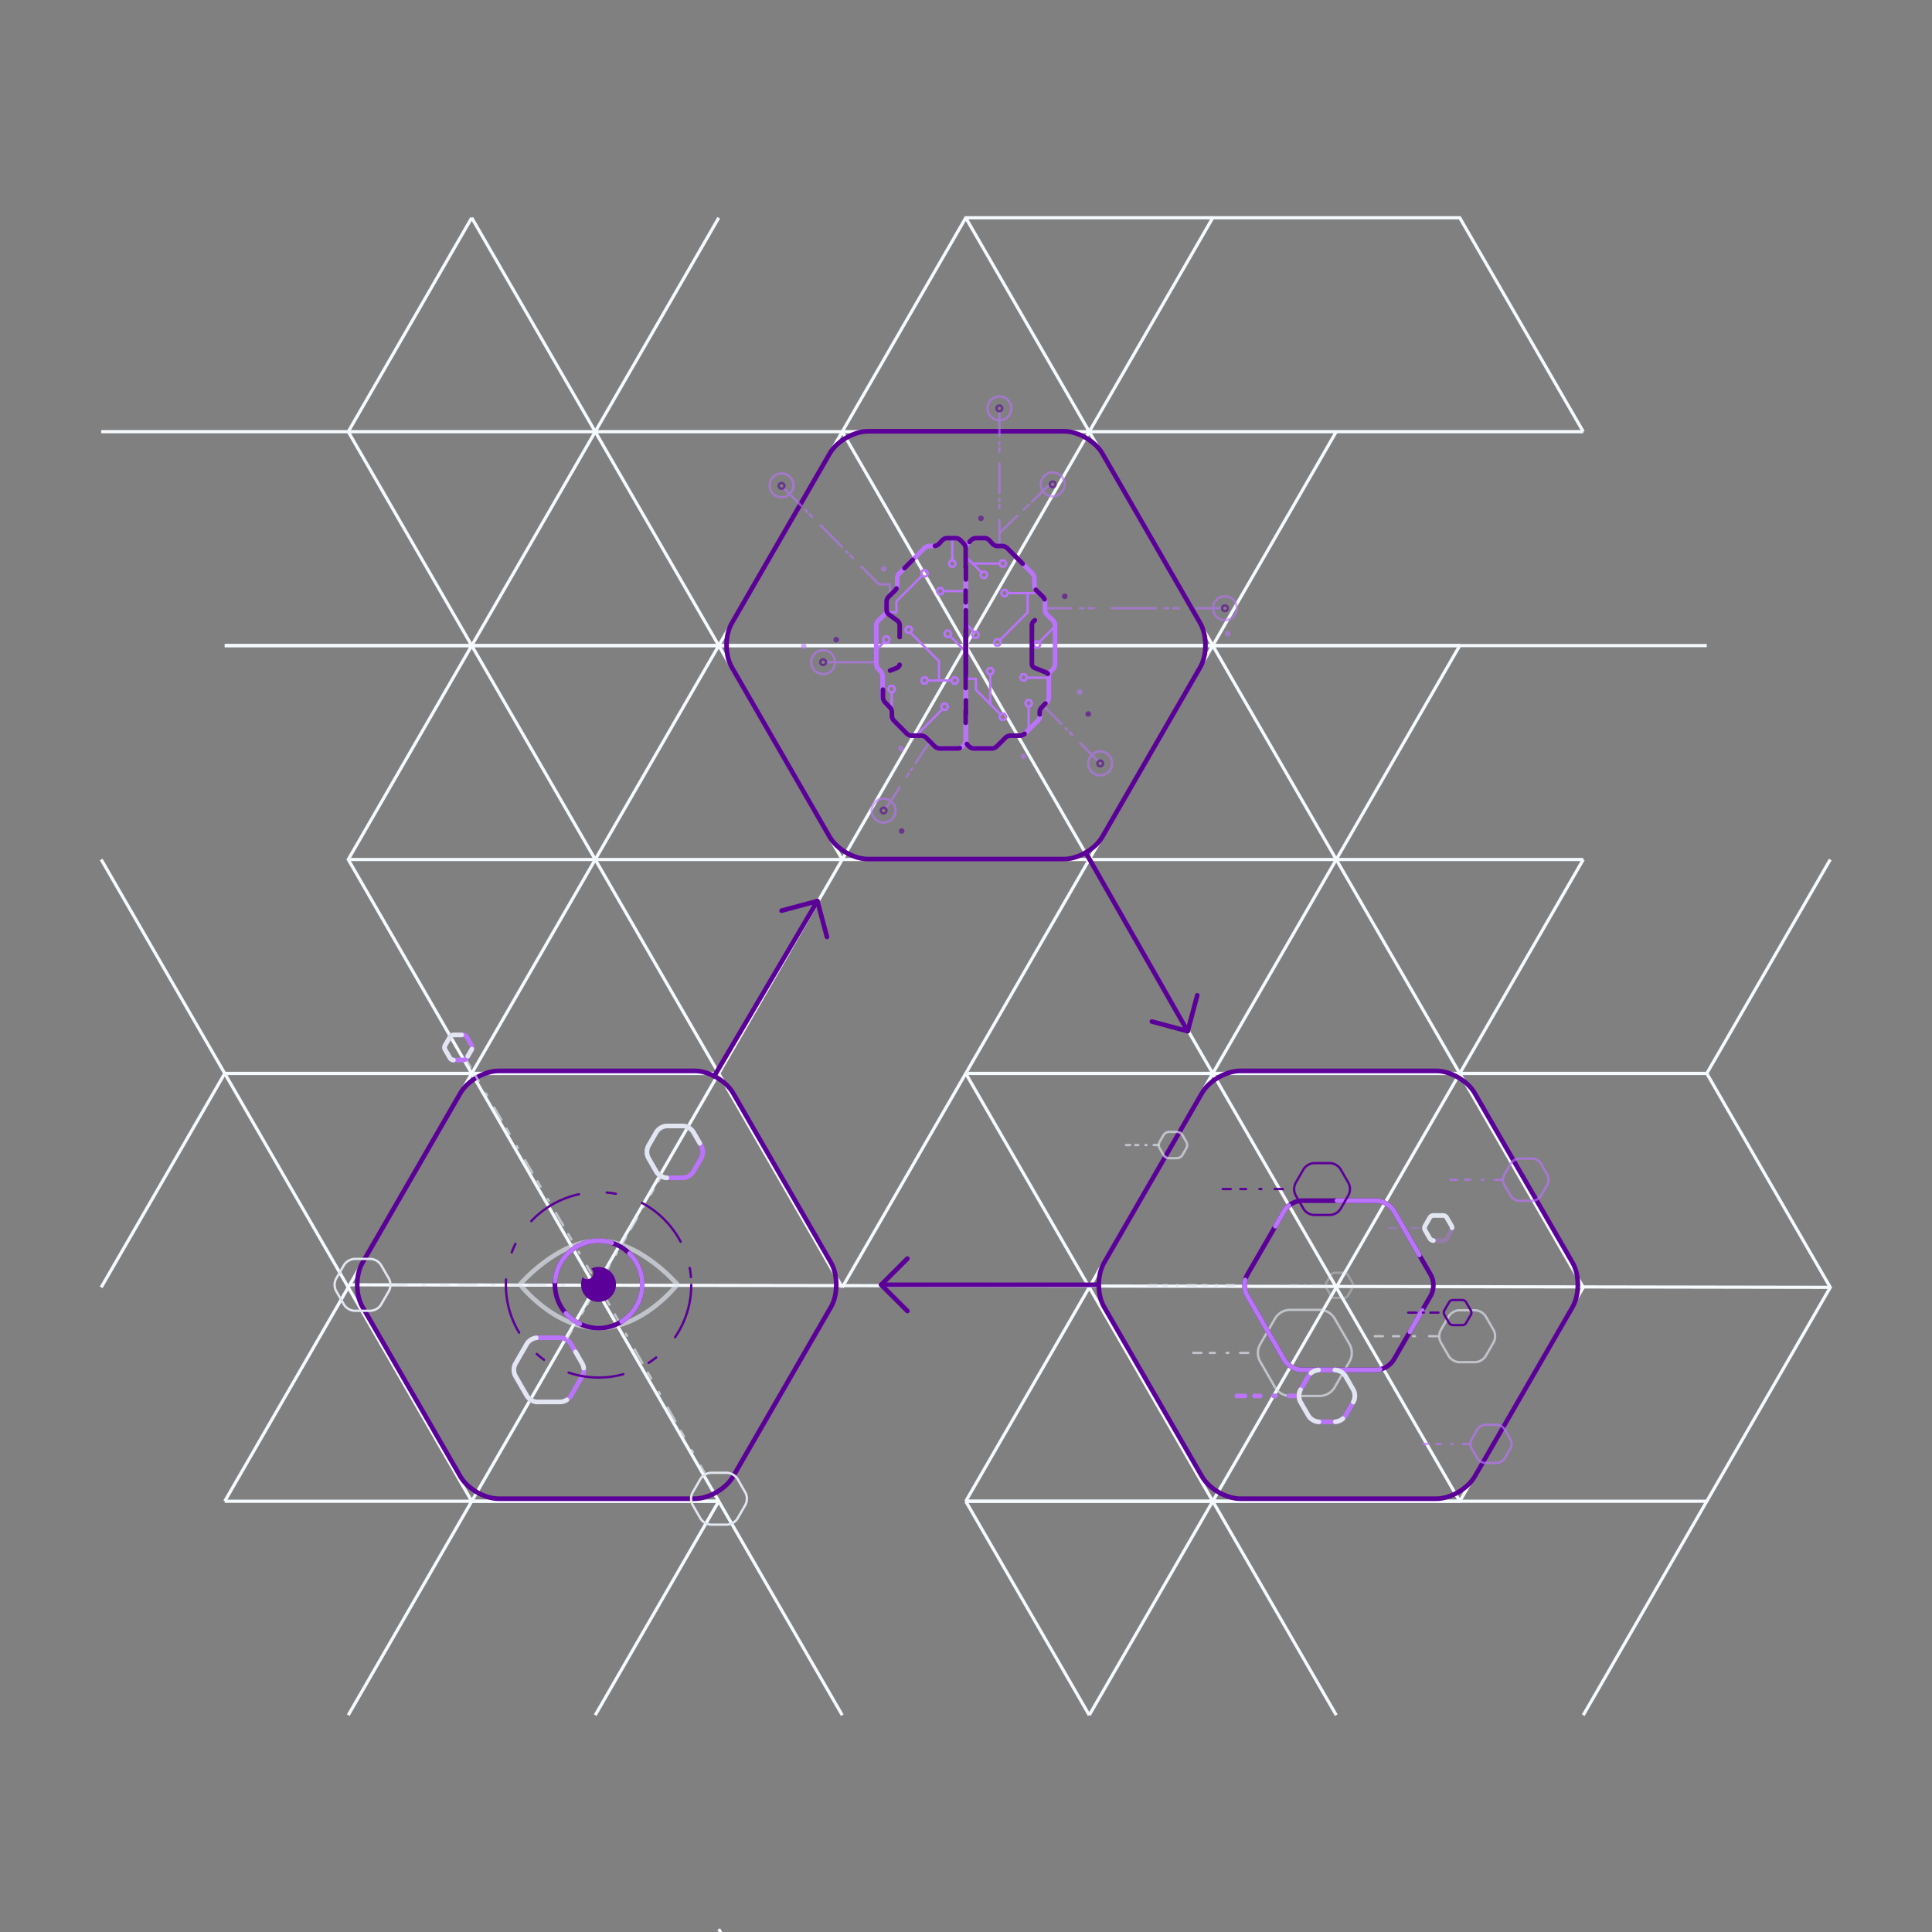 <svg xmlns="http://www.w3.org/2000/svg" xmlns:xlink="http://www.w3.org/1999/xlink" viewBox="0 0 1056 1056"><rect x="0" y="0" width="1056" height="1056" fill="#808080" stroke="none"/><defs><style>.cls-1,.cls-10,.cls-11,.cls-12,.cls-13,.cls-14,.cls-15,.cls-16,.cls-17,.cls-18,.cls-20,.cls-21,.cls-22,.cls-23,.cls-24,.cls-25,.cls-26,.cls-27,.cls-28,.cls-29,.cls-30,.cls-31,.cls-32,.cls-33,.cls-34,.cls-35,.cls-36,.cls-37,.cls-38,.cls-39,.cls-40,.cls-42,.cls-44,.cls-45,.cls-46,.cls-47,.cls-48,.cls-49,.cls-5,.cls-50,.cls-51,.cls-52,.cls-53,.cls-54,.cls-55,.cls-57,.cls-58,.cls-59,.cls-6,.cls-60,.cls-61,.cls-62,.cls-63,.cls-64,.cls-65,.cls-66,.cls-67,.cls-68,.cls-69,.cls-70,.cls-71,.cls-8,.cls-9{fill:none}.cls-2{isolation:isolate}.cls-3{clip-path:url(#clip-path)}.cls-4{mix-blend-mode:multiply}.cls-5{stroke:#f5faff;stroke-miterlimit:10;stroke-width:1.74px}.cls-25,.cls-26,.cls-27,.cls-42,.cls-45,.cls-6,.cls-70,.cls-71{stroke:#5b0098}.cls-10,.cls-11,.cls-12,.cls-13,.cls-14,.cls-15,.cls-16,.cls-17,.cls-18,.cls-20,.cls-21,.cls-22,.cls-23,.cls-24,.cls-25,.cls-26,.cls-27,.cls-28,.cls-29,.cls-30,.cls-31,.cls-32,.cls-33,.cls-34,.cls-35,.cls-36,.cls-37,.cls-38,.cls-39,.cls-40,.cls-42,.cls-44,.cls-45,.cls-46,.cls-47,.cls-48,.cls-49,.cls-50,.cls-51,.cls-52,.cls-53,.cls-54,.cls-55,.cls-57,.cls-58,.cls-59,.cls-6,.cls-60,.cls-61,.cls-62,.cls-63,.cls-64,.cls-65,.cls-66,.cls-67,.cls-68,.cls-69,.cls-70,.cls-71,.cls-8,.cls-9{stroke-linecap:round;stroke-linejoin:round}.cls-12,.cls-13,.cls-22,.cls-23,.cls-24,.cls-35,.cls-36,.cls-37,.cls-39,.cls-40,.cls-6,.cls-70,.cls-71{stroke-width:2.53px}.cls-38,.cls-7{opacity:.66}.cls-10,.cls-11,.cls-14,.cls-17,.cls-20,.cls-23,.cls-24,.cls-28,.cls-29,.cls-30,.cls-31,.cls-32,.cls-33,.cls-34,.cls-35,.cls-36,.cls-37,.cls-38,.cls-39,.cls-8,.cls-9{stroke:#e1e6f0}.cls-10,.cls-11,.cls-14,.cls-15,.cls-16,.cls-17,.cls-18,.cls-20,.cls-21,.cls-25,.cls-26,.cls-27,.cls-28,.cls-29,.cls-30,.cls-31,.cls-32,.cls-33,.cls-34,.cls-38,.cls-42,.cls-44,.cls-45,.cls-46,.cls-47,.cls-48,.cls-49,.cls-50,.cls-51,.cls-52,.cls-53,.cls-54,.cls-55,.cls-57,.cls-58,.cls-59,.cls-60,.cls-61,.cls-62,.cls-63,.cls-64,.cls-65,.cls-66,.cls-67,.cls-68,.cls-69,.cls-8,.cls-9{stroke-width:1.27px}.cls-9{stroke-dasharray:.92 6.44 2.76 4.6}.cls-10{stroke-dasharray:.72 5.01 2.15 3.58}.cls-11{stroke-dasharray:5.01 5.01 .72 5.01 2.15 3.58}.cls-12,.cls-13,.cls-15,.cls-16,.cls-18,.cls-21,.cls-22,.cls-40,.cls-44,.cls-46,.cls-47,.cls-48,.cls-49,.cls-50,.cls-51,.cls-52,.cls-53,.cls-54,.cls-55,.cls-57,.cls-58,.cls-59,.cls-60,.cls-61,.cls-62,.cls-63,.cls-64,.cls-65,.cls-66,.cls-67,.cls-68,.cls-69{stroke:#bb73fc}.cls-13{stroke-dasharray:1.04 7.31 3.13 5.22}.cls-14{stroke-dasharray:1.1 7.69 3.3 5.49}.cls-16{stroke-dasharray:.81 5.65 2.42 4.04}.cls-17{stroke-dasharray:.56 3.91 1.67 2.79}.cls-18{stroke-dasharray:.9 6.27 2.69 4.48}.cls-19{opacity:.33}.cls-20,.cls-21{stroke-dasharray:.51 3.57}.cls-22,.cls-36{stroke-dasharray:60.75 20.25 0 13.5 13.5 27}.cls-23{stroke-dasharray:22.51 6.3 0 4.5 4.5 9}.cls-24,.cls-71{stroke-dasharray:31.67 8.87 0 6.33 6.33 12.67}.cls-26{stroke-dasharray:1.04 7.31 3.13 5.22}.cls-27{stroke-dasharray:.51 3.57}.cls-28{stroke-dasharray:1 7.01 3 5}.cls-29{stroke-dasharray:7.01 7.01 1 7.01 3 5}.cls-30{stroke-dasharray:.73 5.08 2.18 3.63}.cls-31{stroke-dasharray:1.22 8.53 3.65 6.09}.cls-32{stroke-dasharray:8.53 8.53 1.22 8.53 3.65 6.09}.cls-33{stroke-dasharray:1.11 7.8 3.34 5.57}.cls-34{stroke-dasharray:7.8 7.8 1.11 7.8 3.34 5.57}.cls-35{stroke-dasharray:45.25 15.08 0 10.05 10.05 20.11}.cls-37{stroke-dasharray:22.1 6.19 0 4.42 4.42 8.84}.cls-38{stroke-dasharray:8.87 8.87 1.27 8.87 3.8 6.33}.cls-40{stroke-dasharray:42.96 14.32 0 9.55 9.55 19.09}.cls-41{fill:#5b0098}.cls-42{stroke-dasharray:30.4 10.13 0 5.07 5.07 15.2}.cls-43{opacity:.6}.cls-44{stroke-dasharray:1.27 1.91 1.91 6.37}.cls-45{stroke-dasharray:27.21}.cls-46{stroke-dasharray:26.33}.cls-47{stroke-dasharray:113.18}.cls-48{stroke-dasharray:1.38 2.08 2.08 6.92}.cls-49{stroke-dasharray:1.93 2.9 2.9 9.66}.cls-50{stroke-dasharray:24.15 4.83 1.93 2.9 2.9 9.66}.cls-51{stroke-dasharray:.97 1.45 1.45 4.83}.cls-52{stroke-dasharray:1.32 1.98 1.98 6.6}.cls-53{stroke-dasharray:16.5 3.3 1.32 1.98 1.98 6.6}.cls-54{stroke-dasharray:1.29 1.94 1.94 6.46}.cls-55{stroke-dasharray:16.15 3.23 1.29 1.94 1.94 6.46}.cls-56{fill:#bb73fc}.cls-57,.cls-58,.cls-59,.cls-60{stroke-dasharray:11.92}.cls-61{stroke-dasharray:16.93}.cls-62{stroke-dasharray:5.96}.cls-63{stroke-dasharray:14.92}.cls-64{stroke-dasharray:16.24}.cls-65,.cls-66{stroke-dasharray:11.92}.cls-67{stroke-dasharray:5.96}.cls-68{stroke-dasharray:19.19}.cls-69{stroke-dasharray:27.21 5.44 2.18 3.27 3.27 10.88}.cls-70{stroke-dasharray:35.18 9.85 0 7.04 7.04 14.07}</style><clipPath id="clip-path"><rect class="cls-1" width="1056" height="1056"/></clipPath></defs><title>Snowplow_Website-Home_Infographics_Products</title><g class="cls-2"><g id="Layer_6_copy" data-name="Layer 6 copy"><g class="cls-3"><g class="cls-4"><polyline class="cls-5" points="257.84 119.03 325.35 235.95 257.84 352.87 122.84 352.87"/><polyline class="cls-5" points="460.36 235.95 392.86 352.87 257.84 352.87 190.35 235.95 257.84 119.03"/><polyline class="cls-5" points="527.87 119.03 595.37 235.95 527.87 352.87 392.86 352.87 325.35 235.95 392.86 119.03"/><polyline class="cls-5" points="730.38 235.95 662.88 352.87 527.87 352.87 460.36 235.95 527.87 119.03 662.88 119.03"/><polyline class="cls-5" points="797.88 352.87 662.88 352.87 595.37 235.95 662.88 119.03 797.88 119.03 865.39 235.95"/><polyline class="cls-5" points="122.84 352.87 257.84 352.87 325.35 469.79 257.84 586.72 122.84 586.72 55.32 469.79"/><polygon class="cls-5" points="257.84 586.72 190.35 469.79 257.84 352.87 392.86 352.87 460.36 469.79 392.86 586.72 257.84 586.72"/><polyline class="cls-5" points="392.86 586.72 325.35 469.79 392.86 352.87 527.87 352.87 595.37 469.79 527.87 586.72"/><polyline class="cls-5" points="460.36 469.79 527.87 352.87 662.88 352.87 730.38 469.79 662.88 586.72 527.87 586.72"/><polyline class="cls-5" points="865.39 469.79 797.88 586.72 662.88 586.72 595.37 469.79 662.88 352.87 797.88 352.87"/><polyline class="cls-5" points="1000.4 469.79 932.9 586.72 797.88 586.72 730.38 469.79 797.88 352.87 932.9 352.87"/><line class="cls-5" x1="190.35" y1="469.79" x2="865.39" y2="469.79"/><polyline class="cls-5" points="122.84 586.72 190.35 703.64 122.84 820.56"/><polyline class="cls-5" points="55.32 703.64 122.84 586.72 257.84 586.72 325.35 703.64 257.84 820.56 122.84 820.56"/><polyline class="cls-5" points="392.86 820.56 257.84 820.56 190.35 703.64 257.84 586.72 392.86 586.72 460.36 703.64"/><polyline class="cls-5" points="392.86 820.56 325.35 703.64 392.86 586.72"/><polyline class="cls-5" points="527.87 586.72 595.37 703.64 527.87 820.56"/><polyline class="cls-5" points="460.36 703.64 527.87 586.72 662.88 586.72 730.38 703.64 662.88 820.56 527.87 820.56"/><polygon class="cls-5" points="662.88 820.56 595.37 703.64 662.88 586.72 797.88 586.72 865.39 703.64 797.88 820.56 662.88 820.56"/><polygon class="cls-5" points="797.88 820.56 730.38 703.64 797.88 586.72 932.9 586.72 1000.4 703.64 932.9 820.56 797.88 820.56"/><line class="cls-5" x1="191.17" y1="702.25" x2="1000.4" y2="703.64"/><polyline class="cls-5" points="190.35 937.48 257.84 820.56 392.86 820.56 460.36 937.48"/><line class="cls-5" x1="325.35" y1="937.48" x2="392.86" y2="820.56"/><line class="cls-5" x1="527.87" y1="820.56" x2="595.37" y2="937.48"/><polyline class="cls-5" points="527.87 820.56 662.88 820.56 730.38 937.48"/><polyline class="cls-5" points="595.37 937.48 662.88 820.56 797.88 820.56"/><line class="cls-5" x1="865.39" y1="937.48" x2="932.9" y2="820.56"/><polygon class="cls-5" points="-147.19 1288.25 -214.68 1171.32 -147.19 1054.4 -12.18 1054.4 55.32 1171.32 -12.18 1288.25 -147.19 1288.25"/><polyline class="cls-5" points="392.86 1054.4 460.36 1171.32 392.86 1288.25 257.84 1288.25 190.35 1171.32"/><polyline class="cls-5" points="1202.91 1054.4 1270.42 1171.32 1202.91 1288.25 1067.91 1288.25 1000.4 1171.32"/><line class="cls-5" x1="55.32" y1="235.95" x2="865.39" y2="235.95"/></g></g></g><g id="Layer_4" data-name="Layer 4"><line class="cls-6" x1="599.97" y1="702.25" x2="481.64" y2="702.25"/><polyline class="cls-6" points="495.97 716.58 481.64 702.25 495.97 687.92"/><line class="cls-6" x1="593.44" y1="466.04" x2="649.17" y2="563.6"/><polyline class="cls-6" points="654.41 544.02 649.17 563.6 629.6 558.36"/><line class="cls-6" x1="390.35" y1="588.27" x2="446.78" y2="492.51"/><polyline class="cls-6" points="452.01 512.09 446.77 492.51 427.2 497.75"/><path class="cls-6" d="M677.93,819.17c-7.66,0-17.06-5.43-20.9-12.06l-53.57-92.79c-3.83-6.64-3.83-17.49,0-24.13L657,597.39c3.83-6.64,13.23-12.06,20.9-12.06H785.08c7.66,0,17.07,5.43,20.9,12.06l53.57,92.8c3.83,6.64,3.83,17.49,0,24.13L806,807.11c-3.83,6.64-13.23,12.06-20.9,12.06H677.93Z"/><g class="cls-7"><line class="cls-8" x1="682.27" y1="739.46" x2="677.83" y2="739.46"/><line class="cls-9" x1="671.39" y1="739.46" x2="658.96" y2="739.46"/><line class="cls-8" x1="656.66" y1="739.46" x2="652.23" y2="739.46"/></g><g class="cls-7"><path class="cls-8" d="M704.71,763a9.73,9.73,0,0,1-7.6-4.39l-8.51-14.75a9.73,9.73,0,0,1,0-8.78l8.51-14.74a9.74,9.74,0,0,1,7.6-4.39h17a9.74,9.74,0,0,1,7.6,4.39l8.51,14.74a9.73,9.73,0,0,1,0,8.78l-8.51,14.75a9.74,9.74,0,0,1-7.6,4.39h-17Z"/></g><line class="cls-8" x1="674.64" y1="702.53" x2="670.21" y2="702.53"/><line class="cls-10" x1="665.2" y1="702.53" x2="655.53" y2="702.53"/><line class="cls-11" x1="653.74" y1="702.53" x2="634.04" y2="702.53"/><line class="cls-8" x1="632.25" y1="702.53" x2="627.81" y2="702.53"/><path class="cls-6" d="M711.49,748.8a12.17,12.17,0,0,1-9.5-5.48L681.61,708a12.17,12.17,0,0,1,0-11L702,661.74a12.17,12.17,0,0,1,9.5-5.48h40.76a12.17,12.17,0,0,1,9.5,5.48L782.13,697a12.17,12.17,0,0,1,0,11l-20.38,35.3a12.17,12.17,0,0,1-9.5,5.49H711.49Z"/><path class="cls-12" d="M720.89,777.15a7.3,7.3,0,0,1-5.7-3.29l-4.39-7.6a7.3,7.3,0,0,1,0-6.58l4.39-7.6a7.3,7.3,0,0,1,5.7-3.29h8.77a7.3,7.3,0,0,1,5.7,3.29l4.38,7.59a7.3,7.3,0,0,1,0,6.58l-4.38,7.6a7.3,7.3,0,0,1-5.7,3.29h-8.77Z"/><line class="cls-12" x1="708.9" y1="762.98" x2="704.47" y2="762.98"/><line class="cls-13" x1="697.16" y1="762.98" x2="683.07" y2="762.98"/><line class="cls-12" x1="680.46" y1="762.98" x2="676.03" y2="762.98"/><g class="cls-7"><path class="cls-8" d="M797.56,744.53a7.3,7.3,0,0,1-5.7-3.29l-4.39-7.6a7.3,7.3,0,0,1,0-6.58l4.39-7.6a7.3,7.3,0,0,1,5.7-3.29h8.77a7.3,7.3,0,0,1,5.7,3.29l4.39,7.6a7.3,7.3,0,0,1,0,6.58l-4.39,7.6a7.3,7.3,0,0,1-5.7,3.29h-8.77Z"/></g><g class="cls-7"><line class="cls-8" x1="785.57" y1="730.35" x2="781.14" y2="730.35"/><line class="cls-14" x1="773.45" y1="730.35" x2="758.61" y2="730.35"/><line class="cls-8" x1="755.86" y1="730.35" x2="751.43" y2="730.35"/></g><g class="cls-7"><path class="cls-15" d="M811.76,799.63a5.36,5.36,0,0,1-4.19-2.42l-3.22-5.58a5.37,5.37,0,0,1,0-4.84l3.22-5.58a5.36,5.36,0,0,1,4.19-2.42h6.45a5.36,5.36,0,0,1,4.19,2.42l3.22,5.58a5.37,5.37,0,0,1,0,4.84l-3.22,5.58a5.36,5.36,0,0,1-4.19,2.42h-6.45Z"/></g><g class="cls-7"><line class="cls-15" x1="802.95" y1="789.21" x2="799.69" y2="789.21"/><line class="cls-16" x1="794.04" y1="789.21" x2="783.13" y2="789.21"/><line class="cls-15" x1="781.12" y1="789.21" x2="777.86" y2="789.21"/></g><g class="cls-7"><path class="cls-8" d="M638.91,633.06a3.71,3.71,0,0,1-2.89-1.67l-2.23-3.86a3.71,3.71,0,0,1,0-3.34l2.23-3.86a3.71,3.71,0,0,1,2.89-1.67h4.45a3.71,3.71,0,0,1,2.89,1.67l2.23,3.86a3.7,3.7,0,0,1,0,3.34l-2.23,3.86a3.71,3.71,0,0,1-2.89,1.67h-4.45Z"/></g><g class="cls-7"><line class="cls-8" x1="632.82" y1="625.86" x2="630.57" y2="625.86"/><line class="cls-17" x1="626.66" y1="625.86" x2="619.13" y2="625.86"/><line class="cls-8" x1="617.74" y1="625.86" x2="615.48" y2="625.86"/></g><g class="cls-7"><path class="cls-15" d="M830.39,656.37a6,6,0,0,1-4.65-2.68l-3.57-6.19a6,6,0,0,1,0-5.36l3.57-6.19a6,6,0,0,1,4.65-2.68h7.15a6,6,0,0,1,4.64,2.68l3.57,6.19a6,6,0,0,1,0,5.36l-3.57,6.19a6,6,0,0,1-4.64,2.68h-7.15Z"/></g><g class="cls-7"><line class="cls-15" x1="820.62" y1="644.82" x2="817.01" y2="644.82"/><line class="cls-18" x1="810.74" y1="644.82" x2="798.65" y2="644.82"/><line class="cls-15" x1="796.42" y1="644.82" x2="792.8" y2="644.82"/></g><g class="cls-19"><path class="cls-8" d="M729.39,709.39a2.44,2.44,0,0,1-1.9-1.1l-2.69-4.66a2.43,2.43,0,0,1,0-2.19l2.69-4.67a2.44,2.44,0,0,1,1.9-1.1h5.39a2.44,2.44,0,0,1,1.9,1.1l2.69,4.67a2.43,2.43,0,0,1,0,2.19l-2.69,4.66a2.44,2.44,0,0,1-1.9,1.1h-5.39Z"/></g><g class="cls-19"><line class="cls-8" x1="721.63" y1="702.53" x2="717.19" y2="702.53"/><line class="cls-20" x1="713.62" y1="702.53" x2="711.33" y2="702.53"/><line class="cls-8" x1="709.54" y1="702.53" x2="705.11" y2="702.53"/></g><g class="cls-19"><path class="cls-12" d="M783.45,678.07a2.44,2.44,0,0,1-1.9-1.1l-2.69-4.67a2.43,2.43,0,0,1,0-2.19l2.69-4.66a2.44,2.44,0,0,1,1.9-1.1h5.38a2.44,2.44,0,0,1,1.9,1.1l2.7,4.66a2.43,2.43,0,0,1,0,2.19l-2.7,4.67a2.44,2.44,0,0,1-1.9,1.1h-5.38Z"/></g><g class="cls-19"><line class="cls-15" x1="775.68" y1="671.21" x2="771.25" y2="671.21"/><line class="cls-21" x1="767.68" y1="671.21" x2="765.38" y2="671.21"/><line class="cls-15" x1="763.6" y1="671.21" x2="759.17" y2="671.21"/></g><path class="cls-22" d="M711.49,748.8a12.17,12.17,0,0,1-9.5-5.48L681.61,708a12.17,12.17,0,0,1,0-11L702,661.74a12.17,12.17,0,0,1,9.5-5.48h40.76a12.17,12.17,0,0,1,9.5,5.48L782.13,697a12.17,12.17,0,0,1,0,11l-20.38,35.3a12.17,12.17,0,0,1-9.5,5.49H711.49Z"/><path class="cls-23" d="M720.89,777.15a7.3,7.3,0,0,1-5.7-3.29l-4.39-7.6a7.3,7.3,0,0,1,0-6.58l4.39-7.6a7.3,7.3,0,0,1,5.7-3.29h8.77a7.3,7.3,0,0,1,5.7,3.29l4.38,7.59a7.3,7.3,0,0,1,0,6.58l-4.38,7.6a7.3,7.3,0,0,1-5.7,3.29h-8.77Z"/><path class="cls-24" d="M783.45,678.07a2.44,2.44,0,0,1-1.9-1.1l-2.69-4.67a2.43,2.43,0,0,1,0-2.19l2.69-4.66a2.44,2.44,0,0,1,1.9-1.1h5.38a2.44,2.44,0,0,1,1.9,1.1l2.7,4.66a2.43,2.43,0,0,1,0,2.19l-2.7,4.67a2.44,2.44,0,0,1-1.9,1.1h-5.38Z"/><path class="cls-25" d="M718.23,664.1a7.3,7.3,0,0,1-5.7-3.29l-4.39-7.6a7.3,7.3,0,0,1,0-6.58l4.39-7.6a7.3,7.3,0,0,1,5.7-3.29H727a7.3,7.3,0,0,1,5.7,3.29l4.38,7.59a7.3,7.3,0,0,1,0,6.58l-4.38,7.6a7.3,7.3,0,0,1-5.7,3.29h-8.77Z"/><line class="cls-25" x1="701.18" y1="649.92" x2="696.74" y2="649.92"/><line class="cls-26" x1="689.44" y1="649.92" x2="675.35" y2="649.92"/><line class="cls-25" x1="672.74" y1="649.92" x2="668.3" y2="649.92"/><path class="cls-25" d="M794,724.3a2.44,2.44,0,0,1-1.9-1.1l-2.69-4.66a2.43,2.43,0,0,1,0-2.19l2.69-4.67a2.44,2.44,0,0,1,1.9-1.1h5.39a2.44,2.44,0,0,1,1.9,1.1l2.7,4.67a2.43,2.43,0,0,1,0,2.19l-2.7,4.66a2.44,2.44,0,0,1-1.9,1.1H794Z"/><line class="cls-25" x1="786.24" y1="717.44" x2="781.81" y2="717.44"/><line class="cls-27" x1="778.24" y1="717.44" x2="775.94" y2="717.44"/><line class="cls-25" x1="774.16" y1="717.44" x2="769.72" y2="717.44"/><path class="cls-6" d="M272.59,819.17c-7.66,0-17.07-5.43-20.9-12.06l-53.57-92.79c-3.83-6.64-3.83-17.49,0-24.13l53.57-92.8c3.83-6.64,13.23-12.06,20.9-12.06H379.75c7.66,0,17.07,5.43,20.9,12.06l53.57,92.8c3.83,6.64,3.83,17.49,0,24.13l-53.57,92.79c-3.83,6.64-13.23,12.06-20.9,12.06H272.59Z"/><path class="cls-12" d="M293.68,766.32A7.25,7.25,0,0,1,288,763l-6.34-11a7.25,7.25,0,0,1,0-6.54l6.34-11a7.25,7.25,0,0,1,5.66-3.27h12.68a7.25,7.25,0,0,1,5.66,3.27l6.34,11a7.25,7.25,0,0,1,0,6.54L312,763a7.25,7.25,0,0,1-5.66,3.27H293.68Z"/><path class="cls-12" d="M364.48,643.79a7.3,7.3,0,0,1-5.7-3.29l-4.39-7.6a7.3,7.3,0,0,1,0-6.58l4.39-7.6a7.3,7.3,0,0,1,5.7-3.29h8.77a7.3,7.3,0,0,1,5.7,3.29l4.38,7.59a7.3,7.3,0,0,1,0,6.58l-4.38,7.6a7.3,7.3,0,0,1-5.7,3.29h-8.77Z"/><path class="cls-8" d="M193.77,716.45a7.3,7.3,0,0,1-5.7-3.29l-4.39-7.6a7.3,7.3,0,0,1,0-6.58l4.39-7.59a7.3,7.3,0,0,1,5.7-3.29h8.77a7.3,7.3,0,0,1,5.7,3.29l4.38,7.59a7.3,7.3,0,0,1,0,6.58l-4.39,7.6a7.3,7.3,0,0,1-5.7,3.29h-8.77Z"/><g class="cls-7"><line class="cls-8" x1="330.93" y1="695.67" x2="333.15" y2="691.83"/><line class="cls-28" x1="336.66" y1="685.77" x2="343.43" y2="674.07"/><line class="cls-29" x1="344.68" y1="671.91" x2="358.47" y2="648.08"/><line class="cls-8" x1="359.72" y1="645.92" x2="361.95" y2="642.08"/></g><g class="cls-7"><line class="cls-8" x1="310.13" y1="731.28" x2="312.39" y2="727.47"/><line class="cls-30" x1="314.99" y1="723.11" x2="319.98" y2="714.68"/><line class="cls-8" x1="320.91" y1="713.13" x2="323.17" y2="709.31"/></g><g class="cls-7"><line class="cls-8" x1="385.13" y1="805" x2="382.94" y2="801.14"/><line class="cls-31" x1="378.74" y1="793.72" x2="370.63" y2="779.41"/><line class="cls-32" x1="369.13" y1="776.76" x2="334.61" y2="715.82"/><line class="cls-8" x1="333.11" y1="713.17" x2="330.93" y2="709.31"/></g><g class="cls-7"><line class="cls-8" x1="323.01" y1="695.67" x2="320.77" y2="691.84"/><line class="cls-33" x1="316.83" y1="685.12" x2="309.22" y2="672.14"/><line class="cls-34" x1="307.82" y1="669.74" x2="258.55" y2="585.63"/><line class="cls-8" x1="257.14" y1="583.23" x2="254.9" y2="579.4"/></g><path class="cls-8" d="M388.61,833.35a7.3,7.3,0,0,1-5.7-3.29l-4.39-7.6a7.3,7.3,0,0,1,0-6.58l4.38-7.59a7.3,7.3,0,0,1,5.7-3.29h8.77a7.3,7.3,0,0,1,5.7,3.29l4.38,7.59a7.3,7.3,0,0,1,0,6.58l-4.39,7.6a7.3,7.3,0,0,1-5.7,3.29h-8.77Z"/><path class="cls-12" d="M247.83,579.4a2.44,2.44,0,0,1-1.9-1.1l-2.69-4.66a2.43,2.43,0,0,1,0-2.19l2.69-4.67a2.44,2.44,0,0,1,1.9-1.1h5.39a2.44,2.44,0,0,1,1.9,1.1l2.69,4.67a2.43,2.43,0,0,1,0,2.19l-2.69,4.66a2.44,2.44,0,0,1-1.9,1.1h-5.39Z"/><path class="cls-35" d="M293.68,766.32A7.25,7.25,0,0,1,288,763l-6.34-11a7.25,7.25,0,0,1,0-6.54l6.34-11a7.25,7.25,0,0,1,5.66-3.27h12.68a7.25,7.25,0,0,1,5.66,3.27l6.34,11a7.25,7.25,0,0,1,0,6.54L312,763a7.25,7.25,0,0,1-5.66,3.27H293.68Z"/><path class="cls-36" d="M364.48,643.79a7.3,7.3,0,0,1-5.7-3.29l-4.39-7.6a7.3,7.3,0,0,1,0-6.58l4.39-7.6a7.3,7.3,0,0,1,5.7-3.29h8.77a7.3,7.3,0,0,1,5.7,3.29l4.38,7.59a7.3,7.3,0,0,1,0,6.58l-4.38,7.6a7.3,7.3,0,0,1-5.7,3.29h-8.77Z"/><path class="cls-37" d="M247.83,579.4a2.44,2.44,0,0,1-1.9-1.1l-2.69-4.66a2.43,2.43,0,0,1,0-2.19l2.69-4.67a2.44,2.44,0,0,1,1.9-1.1h5.39a2.44,2.44,0,0,1,1.9,1.1l2.69,4.67a2.43,2.43,0,0,1,0,2.19l-2.69,4.66a2.44,2.44,0,0,1-1.9,1.1h-5.39Z"/><line class="cls-38" x1="213.25" y1="702.28" x2="320.31" y2="702.28"/><g class="cls-7"><path class="cls-39" d="M284.22,702.05s20.37-23.86,43-23.86,43,23.86,43,23.86-18.45,23.87-43,23.87S284.22,702.05,284.22,702.05Z"/></g><circle class="cls-6" cx="327.17" cy="702.05" r="23.87" transform="translate(-400.6 436.98) rotate(-45)"/><circle class="cls-40" cx="327.18" cy="702.05" r="23.86" transform="translate(-400.6 436.97) rotate(-45)"/><path class="cls-41" d="M327.17,692.51a9.49,9.49,0,0,0-4,.87,3.33,3.33,0,1,1-4.7,4.7A9.54,9.54,0,1,0,327.17,692.51Z"/><path class="cls-1" d="M321,699.19a3.37,3.37,0,1,0-2.47-1.11A3.34,3.34,0,0,0,321,699.19Z"/><circle class="cls-42" cx="327.17" cy="702.28" r="50.67"/><path class="cls-6" d="M474.42,469.57c-7.66,0-17.06-5.43-20.9-12.06L400,364.72c-3.83-6.64-3.83-17.49,0-24.13l53.57-92.8c3.83-6.64,13.23-12.06,20.9-12.06H581.57c7.66,0,17.07,5.43,20.9,12.06L656,340.59c3.83,6.64,3.83,17.49,0,24.13l-53.57,92.79c-3.83,6.64-13.23,12.06-20.9,12.06H474.42Z"/><g class="cls-43"><line class="cls-15" x1="570.63" y1="386.04" x2="580.18" y2="395.73"/><line class="cls-44" x1="582.41" y1="398" x2="588.22" y2="403.9"/><line class="cls-15" x1="590.46" y1="406.17" x2="600" y2="415.87"/><circle class="cls-45" cx="601.35" cy="417.26" r="1.57" transform="translate(-118.97 547.11) rotate(-44.97)"/><line class="cls-46" x1="478.19" y1="361.96" x2="451.86" y2="361.96"/><circle class="cls-47" cx="449.92" cy="361.93" r="6.53"/><circle class="cls-47" cx="601.35" cy="417.26" r="6.53"/><circle class="cls-47" cx="427.2" cy="265.29" r="6.53"/><circle class="cls-47" cx="482.95" cy="443.07" r="6.53"/><circle class="cls-47" cx="546.26" cy="223.21" r="6.53"/><circle class="cls-47" cx="575.39" cy="264.74" r="6.53"/><circle class="cls-45" cx="449.92" cy="361.93" r="1.57"/><line class="cls-15" x1="507.97" y1="405.64" x2="500.52" y2="417.02"/><line class="cls-48" x1="498.62" y1="419.92" x2="493.69" y2="427.45"/><line class="cls-15" x1="491.79" y1="430.34" x2="484.34" y2="441.72"/><circle class="cls-45" cx="482.95" cy="443.07" r="1.57" transform="translate(-171.84 471.35) rotate(-45.01)"/><circle class="cls-47" cx="669.54" cy="332.46" r="6.53" transform="translate(-38.98 570.81) rotate(-45)"/><line class="cls-15" x1="571.79" y1="332.43" x2="585.39" y2="332.43"/><line class="cls-49" x1="590.23" y1="332.43" x2="602.79" y2="332.43"/><line class="cls-50" x1="607.62" y1="332.43" x2="649.16" y2="332.43"/><line class="cls-15" x1="653.99" y1="332.43" x2="667.6" y2="332.43"/><circle class="cls-45" cx="669.54" cy="332.46" r="1.57"/><line class="cls-15" x1="573.82" y1="264.77" x2="564.03" y2="274.21"/><line class="cls-51" x1="562.29" y1="275.89" x2="557.77" y2="280.25"/><line class="cls-15" x1="556.03" y1="281.93" x2="546.23" y2="291.37"/><circle class="cls-45" cx="575.39" cy="264.74" r="1.57"/><line class="cls-15" x1="428.31" y1="266.7" x2="437.87" y2="276.37"/><line class="cls-52" x1="440.19" y1="278.72" x2="446.22" y2="284.82"/><line class="cls-53" x1="448.54" y1="287.17" x2="468.49" y2="307.35"/><polyline class="cls-15" points="470.81 309.7 480.37 319.38 486.41 319.38 486.41 324.92"/><circle class="cls-45" cx="427.2" cy="265.55" r="1.57" transform="translate(-62.61 380.02) rotate(-45.02)"/><line class="cls-15" x1="546.26" y1="224.81" x2="546.26" y2="238.41"/><line class="cls-54" x1="546.26" y1="241.65" x2="546.26" y2="250.04"/><line class="cls-55" x1="546.26" y1="253.28" x2="546.26" y2="281.06"/><line class="cls-15" x1="546.26" y1="284.29" x2="546.26" y2="297.89"/><circle class="cls-45" cx="546.23" cy="223.21" r="1.57"/><circle class="cls-56" cx="559.37" cy="413.48" r="1.52"/><circle class="cls-41" cx="457.06" cy="349.65" r="1.52"/><circle class="cls-41" cx="581.98" cy="325.93" r="1.52"/><circle class="cls-56" cx="483.05" cy="310.93" r="1.52"/><circle class="cls-41" cx="536.19" cy="283.29" r="1.52"/><circle class="cls-56" cx="590.18" cy="378.3" r="1.53"/><circle class="cls-56" cx="671.11" cy="346.41" r="1.52"/><circle class="cls-56" cx="439.29" cy="353.25" r="1.52"/><circle class="cls-41" cx="594.82" cy="390.26" r="1.52"/><circle class="cls-41" cx="492.84" cy="454.21" r="1.52"/><circle class="cls-56" cx="492.47" cy="409.21" r="1.52"/></g><line class="cls-57" x1="576.59" y1="342.42" x2="568.16" y2="350.85"/><line class="cls-58" x1="573.23" y1="370.44" x2="561.31" y2="370.44"/><line class="cls-59" x1="527.98" y1="304.4" x2="536.42" y2="312.83"/><line class="cls-60" x1="562.24" y1="398.27" x2="562.24" y2="386.35"/><line class="cls-61" x1="567.93" y1="324.2" x2="551.01" y2="324.2"/><line class="cls-62" x1="532.08" y1="345" x2="527.86" y2="340.79"/><line class="cls-63" x1="546.56" y1="308.04" x2="531.63" y2="308.04"/><polyline class="cls-15" points="546.98 390.63 533.41 377.06 533.41 371.02 527.86 371.02"/><line class="cls-64" x1="541.23" y1="368.48" x2="541.23" y2="384.73"/><path class="cls-12" d="M560,401.1a4.1,4.1,0,0,1-2.51,1h-5.3a4.1,4.1,0,0,0-2.51,1l-5,5a4.1,4.1,0,0,1-2.51,1h-9.82a4.14,4.14,0,0,1-2.52-1l-0.89-.88a4.05,4.05,0,0,1-1-2.51v-105a4.22,4.22,0,0,1,1-2.53l1.92-2a4,4,0,0,1,2.49-1.06h4.81a3.89,3.89,0,0,1,2.48,1.08l2,2.17a3.89,3.89,0,0,0,2.48,1.08h2.75a4.08,4.08,0,0,1,2.51,1l14,14.11a4.11,4.11,0,0,1,1,2.52v4a4,4,0,0,0,1,2.51l3.79,3.73a4,4,0,0,1,1,2.51v4.61a4,4,0,0,0,1.06,2.49l3.38,3.26a4,4,0,0,1,1.06,2.49V363a4.18,4.18,0,0,1-1,2.53L574.28,367a4.18,4.18,0,0,0-1,2.53v11.68a4.22,4.22,0,0,1-1,2.53l-2.87,3a4.22,4.22,0,0,0-1,2.53v2a4.1,4.1,0,0,1-1,2.51Z"/><polyline class="cls-15" points="561.68 324.2 561.68 334.75 546.34 350.08"/><line class="cls-65" x1="527.86" y1="356.19" x2="519.43" y2="347.76"/><line class="cls-66" x1="527.74" y1="323.1" x2="515.82" y2="323.1"/><line class="cls-66" x1="487.37" y1="391.04" x2="487.37" y2="379.12"/><line class="cls-66" x1="520.48" y1="294.15" x2="520.48" y2="306.08"/><line class="cls-66" x1="519.2" y1="371.95" x2="507.28" y2="371.95"/><line class="cls-67" x1="483.05" y1="351.14" x2="478.84" y2="355.36"/><polyline class="cls-15" points="503.54 315.09 489.98 328.66 489.98 334.7 484.43 334.7"/><line class="cls-68" x1="514.35" y1="388.42" x2="500.79" y2="401.99"/><path class="cls-12" d="M495.76,401.1a4.1,4.1,0,0,0,2.51,1h5.3a4.1,4.1,0,0,1,2.51,1l5,5a4.1,4.1,0,0,0,2.51,1h9.82a4.14,4.14,0,0,0,2.52-1l0.89-.88a4.06,4.06,0,0,0,1-2.51v-105a4.22,4.22,0,0,0-1-2.53l-1.92-2a4,4,0,0,0-2.49-1.06h-4.81a3.88,3.88,0,0,0-2.48,1.08l-2,2.17a3.89,3.89,0,0,1-2.48,1.08h-2.75a4.08,4.08,0,0,0-2.51,1l-14,14.11a4.11,4.11,0,0,0-1,2.52v4a4,4,0,0,1-1,2.51l-3.79,3.73a4,4,0,0,0-1,2.51v4.61a4,4,0,0,1-1.06,2.49L480,339.27a4,4,0,0,0-1.06,2.5V363a4.19,4.19,0,0,0,1,2.53l1.48,1.52a4.18,4.18,0,0,1,1,2.53v11.68a4.22,4.22,0,0,0,1,2.53l2.87,3a4.22,4.22,0,0,1,1,2.53v2a4.1,4.1,0,0,0,1,2.51Z"/><polyline class="cls-15" points="513.24 371.95 513.24 361.4 497.9 346.06"/><path class="cls-69" d="M496.14,345.93a0.8,0.8,0,0,1-.62-0.36l-0.56-1a0.8,0.8,0,0,1,0-.72l0.56-1a0.8,0.8,0,0,1,.62-0.36h1.13a0.8,0.8,0,0,1,.62.36l0.56,1a0.8,0.8,0,0,1,0,.72l-0.56,1a0.8,0.8,0,0,1-.62.36h-1.13Z"/><path class="cls-69" d="M483.87,351.35a0.8,0.8,0,0,1-.62-0.36l-0.56-1a0.8,0.8,0,0,1,0-.72l0.56-1a0.8,0.8,0,0,1,.62-0.36H485a0.8,0.8,0,0,1,.62.36l0.56,1a0.8,0.8,0,0,1,0,.72l-0.56,1a0.8,0.8,0,0,1-.62.36h-1.13Z"/><path class="cls-69" d="M486.78,378.3a0.8,0.8,0,0,1-.62-0.36l-0.56-1a0.81,0.81,0,0,1,0-.72l0.56-1a0.8,0.8,0,0,1,.62-0.36h1.13a0.8,0.8,0,0,1,.62.36l0.56,1a0.8,0.8,0,0,1,0,.72l-0.56,1a0.8,0.8,0,0,1-.62.36h-1.13Z"/><path class="cls-69" d="M504.78,373.64a0.8,0.8,0,0,1-.62-0.36l-0.56-1a0.8,0.8,0,0,1,0-.72l0.56-1a0.8,0.8,0,0,1,.62-0.36h1.13a0.8,0.8,0,0,1,.62.36l0.56,1a0.8,0.8,0,0,1,0,.72l-0.56,1a0.8,0.8,0,0,1-.62.36h-1.13Z"/><path class="cls-69" d="M521.29,373.68a0.8,0.8,0,0,1-.62-0.36l-0.56-1a0.8,0.8,0,0,1,0-.72l0.56-1a0.8,0.8,0,0,1,.62-0.36h1.13a0.8,0.8,0,0,1,.62.36l0.56,1a0.8,0.8,0,0,1,0,.72l-0.56,1a0.8,0.8,0,0,1-.62.36h-1.13Z"/><path class="cls-69" d="M515.73,388a0.8,0.8,0,0,1-.62-0.36l-0.56-1a0.8,0.8,0,0,1,0-.72l0.56-1a0.8,0.8,0,0,1,.62-0.36h1.13a0.8,0.8,0,0,1,.62.36l0.56,1a0.8,0.8,0,0,1,0,.72l-0.56,1a0.8,0.8,0,0,1-.62.36h-1.12Z"/><path class="cls-69" d="M517.48,348.11a0.8,0.8,0,0,1-.62-0.36l-0.56-1a0.8,0.8,0,0,1,0-.72l0.56-1a0.8,0.8,0,0,1,.62-0.36h1.13a0.8,0.8,0,0,1,.62.36l0.56,1a0.8,0.8,0,0,1,0,.72l-0.56,1a0.8,0.8,0,0,1-.62.36h-1.13Z"/><path class="cls-69" d="M513.37,324.82a0.8,0.8,0,0,1-.62-0.36l-0.56-1a0.8,0.8,0,0,1,0-.72l0.56-1a0.8,0.8,0,0,1,.62-0.36h1.13a0.8,0.8,0,0,1,.62.36l0.56,1a0.8,0.8,0,0,1,0,.72l-0.56,1a0.8,0.8,0,0,1-.62.36h-1.13Z"/><path class="cls-69" d="M537.2,315.92a0.8,0.8,0,0,1-.62-0.36l-0.56-1a0.8,0.8,0,0,1,0-.72l0.56-1a0.8,0.8,0,0,1,.62-0.36h1.13a0.8,0.8,0,0,1,.62.36l0.56,1a0.8,0.8,0,0,1,0,.72l-0.56,1a0.8,0.8,0,0,1-.62.36H537.2Z"/><path class="cls-69" d="M547.56,309.71a0.8,0.8,0,0,1-.62-0.36l-0.56-1a0.8,0.8,0,0,1,0-.72l0.56-1a0.8,0.8,0,0,1,.62-0.36h1.13a0.8,0.8,0,0,1,.62.36l0.56,1a0.8,0.8,0,0,1,0,.72l-0.56,1a0.8,0.8,0,0,1-.62.36h-1.13Z"/><path class="cls-69" d="M548.5,325.86a0.8,0.8,0,0,1-.62-0.36l-0.56-1a0.8,0.8,0,0,1,0-.72l0.56-1a0.8,0.8,0,0,1,.62-0.36h1.13a0.8,0.8,0,0,1,.62.36l0.56,1a0.8,0.8,0,0,1,0,.72l-0.56,1a0.8,0.8,0,0,1-.62.36H548.5Z"/><path class="cls-69" d="M544.58,352.84a0.8,0.8,0,0,1-.62-0.36l-0.56-1a0.8,0.8,0,0,1,0-.72l0.56-1a0.8,0.8,0,0,1,.62-0.36h1.13a0.8,0.8,0,0,1,.62.36l0.56,1a0.8,0.8,0,0,1,0,.72l-0.56,1a0.8,0.8,0,0,1-.62.36h-1.12Z"/><path class="cls-69" d="M566.21,354a0.8,0.8,0,0,1-.62-0.36l-0.56-1a0.8,0.8,0,0,1,0-.72l0.56-1a0.8,0.8,0,0,1,.62-0.36h1.13a0.8,0.8,0,0,1,.62.36l0.56,1a0.8,0.8,0,0,1,0,.72l-0.56,1a0.8,0.8,0,0,1-.62.36h-1.13Z"/><path class="cls-69" d="M558.91,371.95a0.8,0.8,0,0,1-.62-0.36l-0.57-1a0.8,0.8,0,0,1,0-.72l0.57-1a0.8,0.8,0,0,1,.62-0.36H560a0.8,0.8,0,0,1,.62.36l0.56,1a0.8,0.8,0,0,1,0,.72l-0.56,1a0.8,0.8,0,0,1-.62.36h-1.12Z"/><path class="cls-69" d="M561.71,386.11a0.8,0.8,0,0,1-.62-0.36l-0.56-1a0.8,0.8,0,0,1,0-.72l0.56-1a0.8,0.8,0,0,1,.62-0.36h1.13a0.8,0.8,0,0,1,.62.36l0.56,1a0.8,0.8,0,0,1,0,.72l-0.56,1a0.8,0.8,0,0,1-.62.36h-1.13Z"/><path class="cls-69" d="M547.56,393.48a0.8,0.8,0,0,1-.62-0.36l-0.56-1a0.8,0.8,0,0,1,0-.72l0.56-1a0.8,0.8,0,0,1,.62-0.36h1.13a0.8,0.8,0,0,1,.62.36l0.56,1a0.8,0.8,0,0,1,0,.72l-0.56,1a0.8,0.8,0,0,1-.62.36h-1.13Z"/><path class="cls-69" d="M532.66,348.72a0.8,0.8,0,0,1-.62-0.36l-0.56-1a0.8,0.8,0,0,1,0-.72l0.56-1a0.8,0.8,0,0,1,.62-0.36h1.13a0.8,0.8,0,0,1,.62.36l0.56,1a0.8,0.8,0,0,1,0,.72l-0.56,1a0.8,0.8,0,0,1-.62.36h-1.13Z"/><path class="cls-69" d="M540.66,368.58a0.8,0.8,0,0,1-.62-0.36l-0.56-1a0.8,0.8,0,0,1,0-.72l0.56-1a0.8,0.8,0,0,1,.62-0.36h1.13a0.8,0.8,0,0,1,.62.36l0.56,1a0.8,0.8,0,0,1,0,.72l-0.56,1a0.8,0.8,0,0,1-.62.36h-1.13Z"/><path class="cls-69" d="M504.76,315.09a0.8,0.8,0,0,1-.62-0.36l-0.56-1a0.8,0.8,0,0,1,0-.72l0.56-1a0.8,0.8,0,0,1,.62-0.36h1.13a0.8,0.8,0,0,1,.62.36l0.57,1a0.8,0.8,0,0,1,0,.72l-0.57,1a0.8,0.8,0,0,1-.62.36h-1.13Z"/><path class="cls-69" d="M519.94,309.74a0.8,0.8,0,0,1-.62-0.36l-0.57-1a0.8,0.8,0,0,1,0-.72l0.57-1a0.8,0.8,0,0,1,.62-0.36h1.13a0.8,0.8,0,0,1,.62.36l0.56,1a0.8,0.8,0,0,1,0,.72l-0.56,1a0.8,0.8,0,0,1-.62.36h-1.12Z"/><path class="cls-70" d="M560,401.1a4.1,4.1,0,0,1-2.51,1h-5.3a4.1,4.1,0,0,0-2.51,1l-5,5a4.1,4.1,0,0,1-2.51,1h-9.82a4.14,4.14,0,0,1-2.52-1l-0.89-.88a4.05,4.05,0,0,1-1-2.51v-105a4.22,4.22,0,0,1,1-2.53l1.92-2a4,4,0,0,1,2.49-1.06h4.81a3.89,3.89,0,0,1,2.48,1.08l2,2.17a3.89,3.89,0,0,0,2.48,1.08h2.75a4.08,4.08,0,0,1,2.51,1l14,14.11a4.11,4.11,0,0,1,1,2.52v4a4,4,0,0,0,1,2.51l3.79,3.73a4,4,0,0,1,1,2.51v4.61a3.3,3.3,0,0,1-1.18,2.35l-4.8,3.55a3.3,3.3,0,0,0-1.18,2.35V363a2.35,2.35,0,0,0,1.37,2l6.4,2.54a2.35,2.35,0,0,1,1.37,2v11.68a4.22,4.22,0,0,1-1,2.53l-2.87,3a4.22,4.22,0,0,0-1,2.53v2a4.1,4.1,0,0,1-1,2.51Z"/><path class="cls-71" d="M495.76,401.1a4.1,4.1,0,0,0,2.51,1h5.3a4.1,4.1,0,0,1,2.51,1l5,5a4.1,4.1,0,0,0,2.51,1h9.82a4.14,4.14,0,0,0,2.52-1l0.89-.88a4.06,4.06,0,0,0,1-2.51v-105a4.22,4.22,0,0,0-1-2.53l-1.92-2a4,4,0,0,0-2.49-1.06h-4.81a3.88,3.88,0,0,0-2.48,1.08l-2,2.17a3.89,3.89,0,0,1-2.48,1.08h-2.75a4.08,4.08,0,0,0-2.51,1l-14,14.11a4.11,4.11,0,0,0-1,2.52v4a4,4,0,0,1-1,2.51l-3.79,3.73a4,4,0,0,0-1,2.51v4.61a3.3,3.3,0,0,0,1.18,2.35l4.8,3.55a3.3,3.3,0,0,1,1.18,2.35V363a2.35,2.35,0,0,1-1.37,2l-6.4,2.54a2.35,2.35,0,0,0-1.37,2v11.68a4.22,4.22,0,0,0,1,2.53l2.87,3a4.22,4.22,0,0,1,1,2.53v2a4.1,4.1,0,0,0,1,2.51Z"/></g></g></svg>